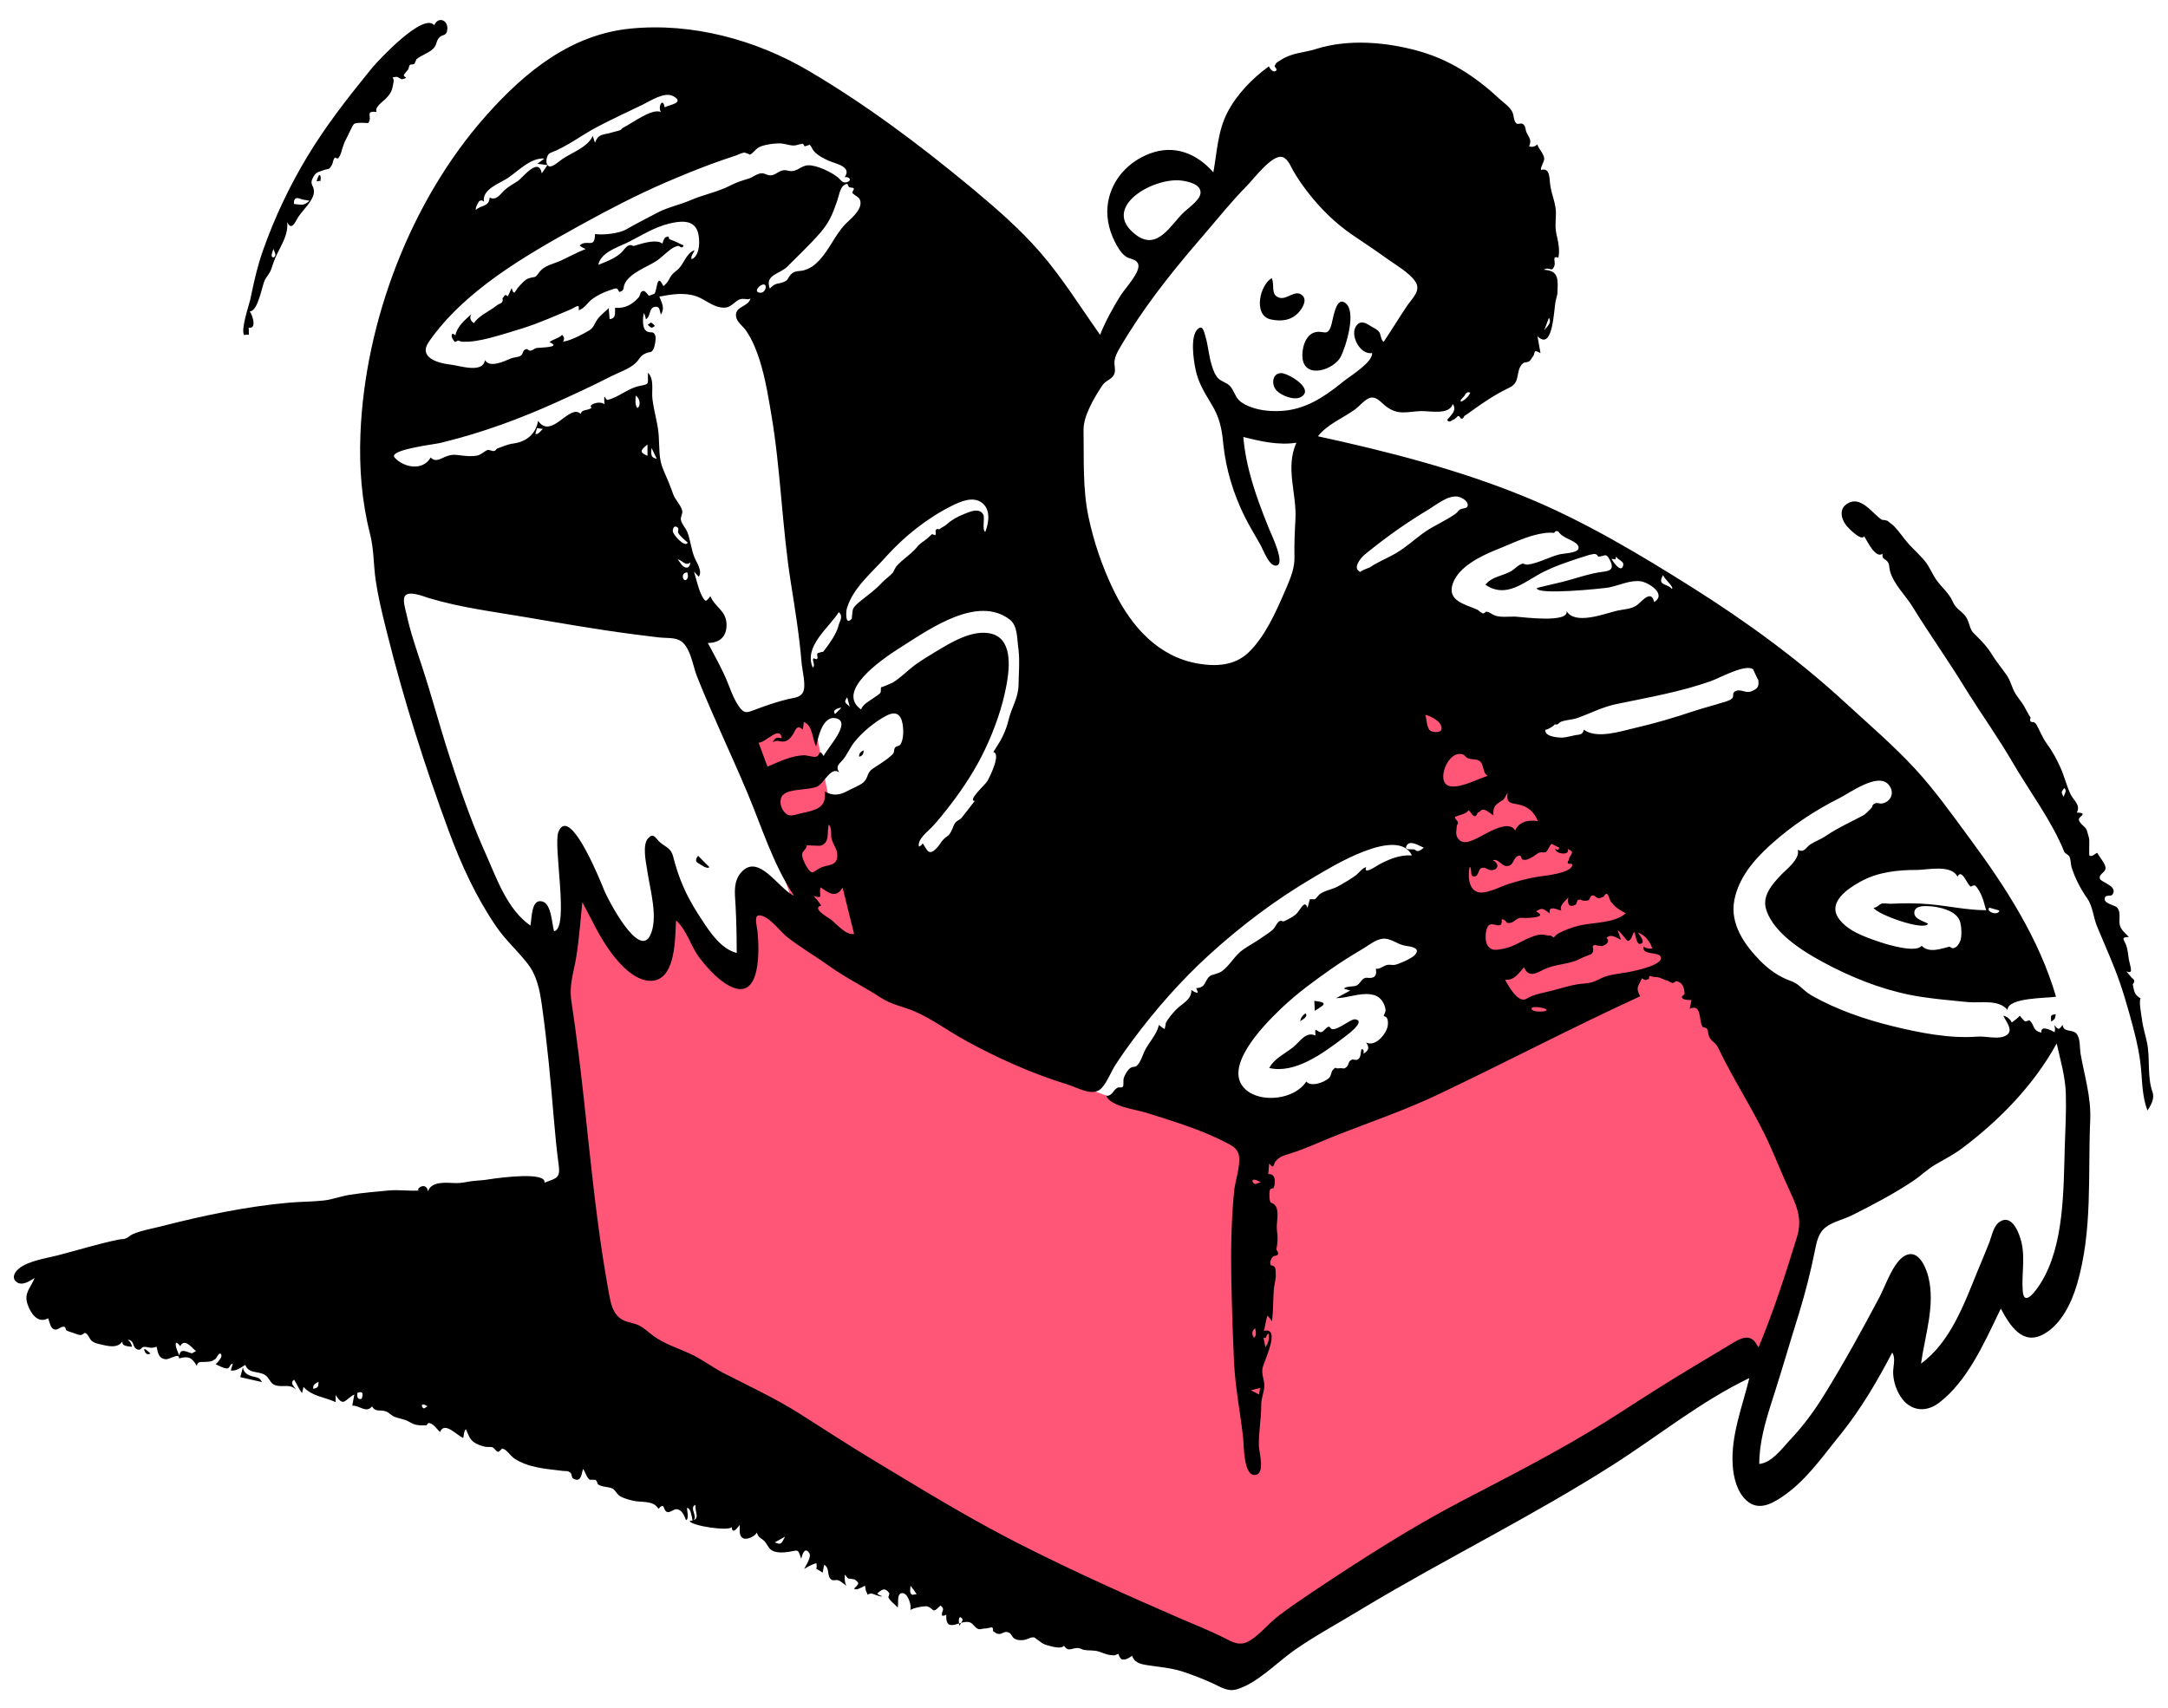 <svg width="509" height="401" viewBox="0 0 509 401" fill="none" xmlns="http://www.w3.org/2000/svg">
<path fill-rule="evenodd" clip-rule="evenodd" d="M128.728 222.836C131.587 244.279 134.446 265.722 137.306 287.164L139.615 304.48C139.906 306.666 139.631 310.976 140.741 312.932C141.133 313.622 142.164 313.949 142.922 314.356C145.531 315.757 148.141 317.158 150.75 318.558C172.819 330.406 194.889 342.254 216.958 354.102C238.139 365.473 259.319 376.844 280.499 388.214C282.691 389.391 286.236 392.461 288.602 391.652C290.852 390.883 293.15 388.987 295.192 387.791C299.112 385.494 303.031 383.197 306.951 380.9C330.67 367.001 354.387 353.102 378.106 339.203C387.892 333.469 397.677 327.734 407.463 322C410.14 320.431 412.818 318.862 415.496 317.293C416.896 316.472 417.078 316.501 417.629 315.108C419.69 309.901 420.644 303.936 422.102 298.533C423.709 292.579 425.316 286.625 426.923 280.671C427.639 278.014 427.303 277.671 426.134 275.106C423.822 270.03 421.509 264.954 419.197 259.878C414.064 248.612 408.932 237.346 403.799 226.08C401.723 221.524 396.723 218.319 393.124 214.968L337.237 162.939C335.818 161.618 334.398 160.296 332.979 158.975C332.745 166.917 331.175 175.456 333.477 183.129C337.256 195.721 341.033 208.313 344.811 220.905C346.637 226.992 348.463 233.078 350.289 239.164C350.628 240.295 352.694 244.779 352.142 245.774C351.836 246.325 349.227 246.883 348.662 247.098C346.234 248.021 343.807 248.945 341.379 249.868C334.615 252.441 327.851 255.015 321.087 257.587C315.004 259.902 308.92 262.216 302.837 264.53C300.774 265.315 298.351 266.768 296.172 266.647C294.223 266.539 292.007 265.574 290.121 265.088C286.806 264.235 283.49 263.38 280.174 262.526C273.661 260.849 267.147 259.172 260.634 257.494C253.306 255.606 247.118 250.063 240.851 245.96C230.08 238.908 219.308 231.855 208.537 224.803C206.071 223.189 206.062 222.268 205.079 219.32C202.871 212.695 200.662 206.07 198.454 199.446C197.275 195.909 195.824 192.357 194.934 188.735C193.465 182.759 192.594 176.572 191.43 170.529C191.08 168.706 190.728 166.883 190.378 165.059C185.867 166.89 181.356 168.721 176.844 170.552C176.19 170.817 173.004 171.608 172.721 172.258C172.542 172.669 173.489 174.533 173.625 174.934C177.365 186.011 181.106 197.088 184.847 208.165C186.023 211.65 187.2 215.134 188.376 218.619C185.565 214.201 182.753 209.782 179.941 205.364C177.732 212.795 175.523 220.225 173.313 227.656C168.092 221.631 162.87 215.606 157.648 209.582C155.841 215.606 154.033 221.631 152.226 227.656C146.602 220.225 140.979 212.795 135.355 205.364C134.687 209.242 134.018 213.119 133.35 216.997C133.148 218.167 133.188 221.525 132.409 222.451C131.767 223.214 129.92 222.836 128.728 222.836Z" fill="#FF5678"/>
<path fill-rule="evenodd" clip-rule="evenodd" d="M148.014 6.714C162.491 5.276 177.496 9.343 189.918 16.669C203.259 24.536 215.659 33.814 227.585 43.69L228.913 44.793C234.227 49.228 239.568 53.93 244.105 59.126C249.313 65.091 253.696 72.156 258.276 78.624C259.553 75.421 261.231 72.392 263.037 69.46L263.162 69.266C264.319 67.54 267.856 63.771 267.215 61.989C266.78 60.781 265.201 60.874 264.278 60.205C263.112 59.357 262.344 57.963 261.709 56.704C260.242 53.789 259.593 50.519 260.187 47.289C261.162 41.991 265.024 37.901 270.007 36.041C275.724 33.906 280.983 36.035 284.871 40.476C285.714 35.816 285.916 30.778 288.124 26.49C290.345 22.175 294 18.411 297.901 15.588C298.216 16.256 298.9 17.061 299.52 16.665C300.09 16.301 299.159 15.707 299.261 15.484C299.668 14.608 299.781 14.664 300.471 14.238L300.673 14.108C303.277 12.402 305.846 12.433 308.716 11.585L309.025 11.491C316.519 9.123 325.287 9.858 332.806 11.912C340.261 13.947 346.347 17.927 351.951 23.136C352.948 24.062 354.394 25.005 355.028 26.239C355.533 27.224 355.261 28.215 355.995 28.962C356.337 29.311 357.082 28.81 357.519 29.107C358.281 29.626 358.066 30.425 358.422 31.148C359.043 32.412 359.653 32.904 359.004 34.369C359.695 34.606 360.41 34.431 360.918 33.907C361.264 34.985 362.482 36.127 362.55 37.249C362.593 37.972 361.526 39.435 361.83 39.91C363.991 39.296 363.728 41.932 363.983 43.603C364.307 45.737 365.322 47.915 365.3 50.082C365.28 51.992 365.022 53.267 365.461 55.178L365.586 55.729C365.95 57.359 366.194 58.791 365.884 60.519C364.253 59.937 365.276 61.49 364.949 62.393C364.294 64.197 363.86 62.455 362.442 63.347C366.188 63.533 365.751 65.851 365.639 69.049L365.306 70.375C365.292 70.436 365.286 70.468 365.291 70.457L365.281 70.491C364.78 72.213 364.752 82.431 361.085 79.08L360.972 78.973L361.675 82.926L361.441 82.801C359.838 81.965 360.569 82.866 359.919 83.685L359.872 83.741C359.555 84.103 359.489 84.486 359.054 84.824C358.61 85.168 357.91 84.965 357.494 85.371C355.657 87.165 357.156 89.705 354.369 91.033C351.051 92.615 348.372 94.445 345.366 96.593C344.969 96.877 344.556 97.237 344.128 97.465L343.834 97.65C343.476 98.416 343.121 98.534 342.768 98.003C342.546 97.608 342.298 97.587 342.025 97.94L341.973 98.011L341.426 98.465C340.834 98.596 340.35 99.463 339.751 98.627L339.874 98.472C340.722 97.431 342.131 96.289 341.074 94.882C340.24 97.559 335.553 96.457 333.573 96.536C330.266 96.668 328.268 97.598 325.381 95.408C324.374 94.644 323.262 93.124 321.848 93.384C320.543 93.624 319.185 95.379 318.18 96.111C315.31 98.2 311.664 99.593 309.423 102.449C325.946 106.049 342.45 110.277 358.127 116.704C371.853 122.331 384.828 130.099 397.356 137.992C409.914 145.904 422.254 154.885 433.166 164.948C438.729 170.078 444.584 175.061 449.709 180.637C454.167 185.488 458.038 190.901 461.944 196.205L462.53 197C470.897 208.318 478.725 220.432 482.711 234.056C480.723 234.439 471.381 234.175 471.318 237.166C469.269 234.601 464.898 235.596 462.05 235.324L459.6 235.09C456.731 234.814 453.833 234.513 451.009 234.085C443.904 233.008 436.864 230.448 430.447 227.216L429.914 226.945C424.658 224.253 416.446 219.601 414.628 213.476C413.699 210.348 416.085 207.649 418.075 205.534C419.36 204.168 422.638 201.781 422.092 199.552C423.625 200.334 423.884 199.066 425.024 198.301C426.17 197.53 427.421 197.151 428.721 196.268C431.542 194.352 434.394 193.106 437.344 191.533C438.19 191.082 438.791 190.271 439.357 189.751C439.683 189.452 439.405 189.028 440.194 188.669C440.742 188.42 441.308 188.783 441.849 188.684C444.045 188.285 444.949 185.992 443.342 184.196C440.827 181.384 434.318 186.19 431.773 187.469C426.082 190.331 420.719 193.882 415.969 198.134L415.497 198.561C411.657 202.071 408.149 206.221 407.167 211.474C406.142 216.96 409.562 221.86 413.243 225.606C414.954 227.349 417.013 228.912 419.263 229.887C420.513 230.428 421.269 230.562 422.309 231.409C423.379 232.28 424.162 233.112 425.404 233.814C431.233 237.108 437.787 239.362 444.268 240.959C450.577 242.513 457.724 243.936 464.249 243.43C466.01 243.293 468.733 244.008 470.395 243.425C473.18 242.448 471.149 240.222 470.328 238.504C471.207 238.703 471.937 239.303 472.313 240.12C472.959 239.615 473.678 239.154 474.206 238.515L474.58 238.986C474.812 239.276 475.03 239.526 475.359 239.792C475.632 240.012 476.331 239.495 476.506 239.641C477.732 240.667 477.109 242.011 479.258 242.486C479.039 240.609 481.652 241.982 482.373 242.395C482.524 241.831 482.493 241.278 482.281 240.733L482.54 241.013C483.435 241.96 483.425 241.683 484.291 240.668C484.376 242.502 486.513 241.658 487.471 242.696C488.473 243.781 488.241 246.088 488.468 247.407C489.387 252.73 490.978 257.577 490.737 263.08C490.17 276.042 491.341 288.922 487.646 301.566C486.381 305.898 483.95 311.012 479.813 313.301C474.8 316.075 471.837 311.186 469.749 307.303L469.197 308.443C465.685 315.738 461.783 324.407 455.293 329.383C451.744 332.105 447.815 331.142 445.751 327.169C444.952 325.63 444.486 323.968 444.47 322.244C444.457 320.893 445.117 318.851 444.249 317.632C440.75 324.317 437.061 330.633 432.369 336.528L431.239 337.931C427.313 342.836 423.693 347.95 418.397 351.511L418.127 351.691C415.587 353.363 412.672 354.735 410.045 352.371C407.845 350.39 407.009 347.039 406.808 344.202C406.307 337.162 409.078 330.336 410.705 323.612C399.274 329.103 389.397 337.167 378.752 343.954C359.864 355.996 339.668 365.888 320.447 377.391L318.59 378.509C313.623 381.52 308.496 384.279 303.742 387.627C299.729 390.455 295.08 395.379 290.283 396.73C288.165 397.325 286.399 396.056 284.528 395.207C282.402 394.243 280.187 393.397 277.976 392.644C275.513 391.804 273.069 391.561 270.527 391.201L269.215 391.01C267.765 390.785 266.302 390.413 265.794 388.831L265.322 389.147C264.708 389.547 264.136 389.833 263.347 389.667C262.941 389.332 262.691 388.899 262.596 388.368L261.642 388.741C259.879 388.666 259.685 388.388 257.96 387.833C256.865 387.482 255.581 387.638 254.552 387.458C253.917 387.347 253.804 387.07 253.09 387.015C251.696 386.911 250.869 388.073 249.813 386.489C249.031 387.329 246.969 386.648 245.807 386.336C244.856 386.081 244.493 385.728 243.771 385.198L243.417 384.941C242.622 384.357 242.977 384.52 242.157 384.531C242.014 384.533 240.832 385.075 240.41 385.117L240.084 385.145C239.384 385.194 238.738 385.156 238.156 384.79C237.41 384.322 237.564 383.426 236.397 383.243C235.721 383.138 235.173 383.757 234.578 383.705C233.653 383.626 233.952 383.466 233.162 383.056C233.192 382.258 232.961 381.983 232.469 382.229C232.081 382.312 231.691 382.381 231.298 382.437C230.808 382.347 230.247 382.716 229.742 382.56C228.789 382.266 228.562 381.258 227.674 380.974C227.109 380.794 226.468 380.884 225.827 381.047L225.645 381.095L225.24 381.785C225.222 381.678 225.206 381.577 225.191 381.48L225.158 381.236L224.612 381.399C223.206 381.803 222.069 381.918 222.154 379.303L222.161 379.139C221.848 379.385 221.518 379.471 221.169 379.398C220.931 378.287 222.095 377.942 220.775 377.03L220.565 377.256C218.868 379.054 219.22 377.689 217.705 377.23C217.148 377.061 214.198 377.598 213.704 378.139C214.134 377.202 213.189 374.191 211.946 374.12C210.39 374.03 211.042 376.494 210.762 377.478C210.086 376.765 209.089 376.069 208.604 375.194C208.474 374.959 208.913 374.312 208.785 374.132C207.77 372.702 207.045 373.229 205.943 374.219C206.282 374.498 206.661 374.705 207.078 374.84C206.949 375.106 205.04 374.329 204.795 374.244C204.408 374.161 204.045 374.245 203.707 374.497L203.379 373.694C203.199 373.533 203.174 372.629 203.078 372.38L202.971 372.429C202.401 372.704 200.901 373.627 200.523 373.033L200.993 372.574C201.703 371.865 201.72 371.66 200.608 370.881L199.226 370.699C198.902 370.647 198.673 369.984 198.353 369.807L198.335 370.248C198.311 370.972 198.335 371.838 198.749 372.394C198.119 372.005 197.506 371.34 196.797 371.095C196.389 370.954 195.599 371.224 195.262 370.992C193.958 370.096 194.979 368.359 193.507 367.451L193.395 367.959C193.281 368.496 193.129 369.271 193.192 369.303L193.07 369.237C192.593 368.972 191.66 368.353 191.631 368.408C191.786 368.109 191.732 367.426 191.673 367.103C190.628 367.321 189.715 367.92 188.795 368.425C189.207 367.608 190.631 365.559 189.962 364.63C188.911 363.166 188.308 365.134 188.116 366.076L187.805 365.171C187.303 363.758 187.205 364.092 185.29 364.405L185.162 364.425C183.943 364.616 181.996 364.746 180.949 363.895C180.381 363.432 180.023 362.474 179.481 361.922C178.692 361.117 178.057 361.158 177.678 359.892C177.346 360.721 175.438 361.626 174.592 361.276C173.348 360.761 173.725 359.186 173.672 358.077L173.438 358.396C172.872 359.146 171.905 360.243 171.787 358.603C171.17 359.631 162.289 358.337 161.909 357.172C162.155 357.147 162.366 357.112 162.548 357.067L162.6 357.053L162.566 356.901C162.408 356.132 162.164 354.157 161.357 354.123L161.274 354.126C161.296 354.605 161.826 356.79 161.053 356.963L160.827 356.401C160.458 355.512 159.964 354.56 158.922 354.413C158.218 354.314 157.263 355.313 156.628 355.062C155.552 354.636 156.165 352.609 154.581 354.306C153.388 352.213 150.513 352.914 148.508 352.386L147.854 352.214C147.018 351.989 146.078 351.701 145.421 351.245C144.953 350.922 144.281 349.796 143.901 349.61C142.744 349.041 141.474 349.305 140.354 348.548C140.274 348.159 140.103 347.817 139.843 347.52C139.381 347.485 138.918 347.475 138.456 347.488C137.61 346.839 137.503 345.761 136.884 344.945L136.838 345.1C136.489 346.346 136.414 348.149 134.62 347.25C134.124 347.002 134.307 346.114 133.903 345.821C133.146 345.275 133.011 345.529 132.08 345.41L131.439 345.331C127.892 344.905 123.986 344.601 120.845 342.558C119.725 341.829 119.11 340.483 118.001 340.18C117.759 340.114 117.279 340.965 116.956 340.926C116.406 340.859 116.205 340.147 115.66 339.88C115.341 339.723 114.418 339.854 113.91 339.745C113.106 339.572 112.084 339.233 111.388 338.76C110.183 337.941 109.961 336.872 109.38 335.599C108.886 336.161 108.91 336.984 108.773 337.668C107.338 337.192 104.369 333.622 103.308 336.287C102.603 335.658 101.874 334.43 100.895 334.198C100.262 334.049 100.356 334.69 100.071 334.703C99.334 334.739 98.635 334.749 97.864 334.618C96.678 334.418 96.139 333.794 95.191 333.474C94.125 333.113 93.787 333.132 92.655 332.718C91.9 332.441 91.323 331.677 90.546 331.425C89.182 330.981 88.173 331.669 87.34 330.272C85.992 331.925 84.462 330.059 82.825 330.094L82.713 330.099L83.189 327.47C80.893 328.668 80.755 330.514 78.89 327.731L78.798 327.593V329.26C76.07 327.997 73.389 327.978 71.259 325.7L70.921 327.126C70.104 326.191 69.738 324.98 69.03 323.975C67.989 324.833 69.036 325.496 69.457 326.295C68.13 325.007 66.767 325.692 65.206 325.43C63.68 325.174 63.643 324.43 62.842 323.449C61.328 321.597 58.545 322.984 57.572 320.522L57.186 320.768C56.277 321.356 55.309 321.997 54.177 321.833L54.665 320.202C54.001 320.251 53.999 321.196 53.446 321.339C52.806 321.504 51.144 320.606 50.637 320.349C51.045 320.03 52.148 318.777 51.982 318.245C51.611 317.056 50.775 318.969 50.678 319.039L50.451 319.203C49.745 319.7 49.539 319.723 48.758 319.779L48.212 319.821C47.348 319.895 46.407 319.549 46.212 320.741C45.061 318.8 44.224 318.363 42.021 319.009C42.151 317.527 39.851 319.307 38.865 319.188C37.185 318.983 37.072 317.604 36.764 316.235C35.343 316.845 34.653 316.184 33.743 316.303C33.053 316.393 33.155 317.207 32.252 316.887C30.986 316.437 31.681 314.734 29.967 314.62C30.541 314.99 30.913 315.606 30.997 316.279L30.861 316.254C30.044 316.126 28.509 316.171 28.758 314.965C27.819 316.421 26.152 316.251 24.623 315.928L23.283 315.628C22.615 315.475 22.121 315.327 21.539 314.881C21.022 314.484 20.636 313.109 19.918 313L19.812 313.075C19.597 313.221 19.11 313.53 18.871 313.513C18.378 313.478 17.617 313.149 17.145 312.989C16.596 312.803 16.109 312.691 15.63 312.427C15.351 312.273 15.47 311.686 15.159 311.591C14.29 311.327 13.649 312.45 12.762 312.192C11.776 311.906 11.641 310.357 11.306 309.578C8.805 310.931 7.179 308.346 6.459 306.248C5.547 303.593 7.236 302.431 8.131 300.097L7.626 300.422C6.601 301.066 5.165 301.834 4.112 301.196C2.557 300.253 3.405 298.783 4.375 297.954C6.539 296.102 10.854 295.489 13.507 294.809C18.29 293.583 23.224 292.022 28.008 291.066C28.806 290.907 28.683 291.146 29.582 290.799C30.118 290.592 30.622 290.052 31.182 289.811C33.273 288.909 35.787 288.51 37.975 287.947C47.636 285.465 57.937 283.298 67.875 282.421C70.57 282.184 73.354 282.211 76.023 281.913C78.108 281.681 80.095 280.879 82.176 280.564C85.167 280.111 88.204 279.844 91.215 279.565C93.467 279.355 95.736 279.68 97.972 279.594L98.453 279.568L98.425 279.565C97.344 279.387 99.959 277.276 100.473 279.67L100.495 279.782C101.247 277.268 104.935 277.771 106.905 277.827C108.245 277.866 109.383 277.592 110.547 277.402C111.507 277.246 112.773 277.231 114.002 277.062L114.935 276.92C117.815 276.496 128.329 275.134 127.835 277.739L128.261 277.571C130.593 276.677 131.539 276.636 131.194 273.782L131.172 273.611C130.683 269.942 130.324 266.279 130.016 262.584C129.29 253.866 128.49 245.162 127.284 236.494L127.194 235.856C126.704 232.456 126.042 229.09 123.889 226.317C121.531 223.28 118.691 220.777 116.5 217.578C111.755 210.652 108.248 202.975 105.35 195.121C99.775 180.018 94.806 164.41 90.907 148.79L90.497 147.147C89.609 143.577 88.743 139.961 88.212 136.333C87.67 132.623 87.806 129.019 86.872 125.356C84.913 117.662 84.309 109.833 84.624 101.9C85.672 75.493 96.404 47.219 113.926 27.382L114.475 26.764C123.474 16.71 134.152 8.091 148.014 6.714ZM331.498 200.877C328.051 193.933 312.492 203.631 308.5 205.984L308.383 206.053C299.553 211.228 291.299 217.442 283.75 224.346C277.262 230.282 271.419 236.927 266.154 243.965C264.674 245.945 263.247 247.966 261.904 250.042C260.843 251.682 260.021 253.917 258.77 255.379C256.739 257.757 253.171 255.443 250.493 254.623C242.218 252.086 233.825 248.314 226.259 244.107C222.439 241.981 218.893 239.339 214.879 237.566C212.139 236.356 209.398 235.987 206.885 234.341C202.867 231.711 198.614 229.67 194.673 226.846C191.497 224.569 188.101 222.588 185.004 220.203C183.213 218.824 181.139 215.817 179.008 215.092C176.733 214.318 177.637 216.946 177.84 218.676L177.883 219.097C178.241 222.924 178.643 234.28 172.297 231.968C169.19 230.837 166.437 227.702 164.414 225.175C162.197 222.407 161.388 218.525 158.718 216.143L158.662 217.356C158.48 221.862 158.222 230.198 152.889 230.327C149.118 230.418 145.619 226.56 143.572 223.84C140.793 220.149 138.905 215.904 136.722 211.859C136.259 216.135 135.986 220.473 135.295 224.721C134.704 228.358 133.577 231.254 134.137 234.993C135.38 243.286 136.383 251.591 137.282 259.927L138.306 269.485C139.512 280.66 140.816 291.893 142.818 302.911L143.109 304.483C143.538 306.767 144.172 308.963 146.388 310.045C147.478 310.577 148.73 310.661 149.833 311.162C151.176 311.772 152.168 312.803 153.344 313.666C155.966 315.59 159.059 316.546 161.987 317.88C164.773 319.148 167.175 321.043 169.887 322.439C176.016 325.593 182.066 328.372 187.909 332.081C193.4 335.567 198.871 339.142 204.438 342.505L210.041 345.893C219.841 351.816 229.635 357.661 239.882 362.843C252.155 369.051 264.807 374.728 277.423 380.197C280.549 381.552 283.736 382.811 286.795 384.314L287.097 384.464C289.388 385.62 291.104 386.769 293.555 385.208C296.01 383.643 297.875 381.176 300.208 379.418C302.835 377.439 305.553 375.57 308.289 373.745C319.675 366.149 331.348 358.635 343.5 352.32L348.69 349.624C359.471 344.016 370.062 338.403 380.343 331.748C386.202 327.955 392.088 324.196 398.085 320.623C400.049 319.453 402.011 318.278 403.969 317.098L407.114 315.198C408.95 314.111 410.989 313.293 412.344 315.582L412.869 316.415C416.37 308.014 419.227 299.157 421.899 290.46C423.051 286.711 422.127 283.792 420.511 280.358C418.755 276.628 417.238 272.8 415.556 269.036C412.023 261.129 407.126 253.917 403.445 246.176C402.741 244.693 402.034 244.85 401.327 243.555C401.014 242.983 401.124 242.169 400.758 241.594C400.477 241.154 399.936 241.458 399.693 241.078C398.823 239.715 399.572 235.569 396.701 236.893L397.13 234.863C396.476 234.78 395.333 234.935 394.908 234.284C394.664 233.911 395.514 233.626 395.503 233.349C395.439 231.753 394.946 230.651 393.483 230.38C393.257 230.624 392.985 230.781 392.666 230.854C392.31 230.744 391.984 230.58 391.688 230.361C390.784 230.154 389.972 229.607 388.978 229.436C388.571 229.471 388.174 229.429 387.786 229.31C387.299 229.046 387.092 229.247 387.164 229.914C386.368 229.961 386.603 230.504 385.484 229.726L385.356 230.02C384.577 231.741 383.991 231.938 385.079 233.958C369.019 241.332 353.374 249.551 337.411 257.125C329.822 260.725 321.859 263.445 314.041 266.492C310.349 267.931 306.708 269.704 302.93 270.882L302.064 271.147C301.089 271.452 300.327 271.761 299.55 272.637C298.814 273.468 299.268 274.733 297.969 273.238L297.759 275.723C299.556 275.525 299.522 277.809 299.014 278.968C298.939 279.139 298.354 278.942 298.16 279.422C297.997 279.826 298.008 280.633 298.038 281.105L298.047 281.225C298.216 283.311 298.667 281.851 299.573 283.357C300.35 284.645 299.588 287.446 299.795 288.892C300.041 290.614 299.997 291.703 299.656 293.429C300.311 294.303 300.214 294.79 299.365 294.891C298.92 294.997 298.623 295.264 298.472 295.693C298.123 296.325 298.174 296.502 298.371 297.146C298.745 297.16 299.06 297.301 299.314 297.571C299.468 298.039 299.53 298.518 299.5 299.005C299.661 300.181 299.188 301.459 299.086 302.626C298.857 305.201 298.98 307.77 298.612 310.343C298.344 309.813 297.987 309.349 297.545 308.951C297.225 310.131 297.013 311.339 296.77 312.537C300.907 311.556 296.6 319.935 296.39 321.391C296.172 322.91 296.9 324.067 296.835 325.532C296.77 327.014 296.093 328.348 296.106 329.897C296.135 333.119 295.462 336.379 295.561 339.573L295.57 339.732C295.701 341.352 297.007 346.06 294.74 346.359C291.93 346.73 292.049 339.361 291.87 337.727C291.218 331.772 290.008 325.895 289.729 319.898C289.427 313.431 289.217 306.895 289.087 300.42C288.95 293.583 289.084 286.576 289.741 279.768C289.984 277.248 291.256 273.929 290.883 271.434C290.616 269.64 289.187 268.999 287.677 268.22C281.84 265.21 275.288 263.248 269.043 261.282C266.835 260.587 260.759 259.833 259.753 257.389C261.213 257.248 261.238 256.181 262.236 255.497C262.776 255.128 263.312 255.63 263.656 255.13C263.844 254.856 263.687 253.677 263.818 253.221C264.014 252.538 264.572 251.587 265.055 251.072C265.713 250.371 266.511 250.581 266.77 250.38C267.722 249.637 268.213 247.939 268.696 246.883C269.579 244.956 271.55 242.989 272.022 240.915L272.071 240.668L272.287 240.856C272.623 241.136 273.236 241.62 273.43 241.615L273.461 241.609C273.499 241.591 273.677 240.255 273.771 240.088C274.332 239.087 275.325 237.918 276.121 237.086C277.503 235.643 279.807 234.806 279.71 232.463C280.145 232.831 280.643 233.063 281.203 233.159C281.159 232.759 281.03 232.388 280.817 232.045C283.166 231.973 282.751 230.332 284.011 229.249C284.514 228.817 285.955 228.738 286.884 228.065C288.843 226.642 289.902 224.303 291.92 222.943C293.233 222.058 294.596 221.306 295.909 220.418L296.468 220.028C297.241 219.471 298.128 218.965 298.822 218.313C299.387 217.78 299.722 216.845 300.247 216.42C300.839 215.942 300.933 216.57 301.542 216.3C302.357 215.938 303.453 215.36 304.146 214.799C305.297 213.866 306.28 210.993 306.97 213.202L307.517 211.177L308.737 211.167C309.162 210.816 309.433 210.289 309.879 209.964C311.1 209.075 312.756 208.896 314.096 208.163L314.658 207.851C315.914 207.147 317.383 206.266 318.397 205.489C319.075 204.97 319.859 203.804 320.754 203.636C320.033 205.574 323.113 203.375 323.71 203.055C326.157 201.745 328.637 200.699 331.498 200.877ZM225.992 380.505C226.149 380.112 224.969 378.874 225.13 380.946L225.158 381.236L225.486 381.139L225.645 381.095L225.992 380.505ZM213.778 372.396L213.768 372.532C213.707 373.145 213.465 374.286 214.209 374.509L215.207 374.37C214.785 373.674 214.286 373.029 213.778 372.396ZM184.319 360.85L181.912 362.199L182.285 362.339C183.356 362.727 183.439 362.564 184.319 360.85ZM163.27 353.367C161.722 354.059 163.89 356.143 162.811 356.975L162.776 356.999L162.843 356.975C164.227 356.444 163.187 355.084 163.264 353.47L163.27 353.367ZM482.866 245.038C477.52 254.756 469.587 262.921 460.787 269.558C458.747 271.096 456.689 272.159 454.484 273.421C452.55 274.529 450.959 276.124 449.111 277.359C444.611 280.367 439.629 282.978 434.785 285.398C432.94 286.32 430.326 286.916 428.672 288.169C426.831 289.564 426.484 291.8 426.045 293.959C425.056 298.832 423.851 303.558 422.401 308.306L422.086 309.323C420.251 315.193 418.547 321.101 416.677 326.959L415.906 329.372C414.42 334.056 413.035 338.848 413.035 343.783C415.92 343.494 418.23 340.355 420.102 338.304L420.367 338.019C423.434 334.773 425.966 331.306 428.31 327.511C432.971 319.968 437.205 312.279 441.344 304.443C442.71 301.858 444.585 296.054 447.478 294.753C450.446 293.418 452.171 297.579 452.74 299.858C454.41 306.543 451.926 313.605 451.014 320.219C457.978 315.143 461.225 305.99 464.358 298.32C465.255 296.123 466.209 293.944 467.061 291.73C467.637 290.233 468.025 287.862 469.497 286.902C472.386 285.018 474.076 289.574 474.579 291.66C475.518 295.558 474.57 299.374 474.901 303.227C475.238 307.152 478.258 302.69 479.15 301.258C484.674 292.383 484.455 279.28 484.771 269.187C484.901 265.062 485.14 260.909 485.01 256.783C484.883 252.757 483.733 248.942 482.866 245.038ZM100.359 330.251C98.5 329.011 98.976 330.747 99.587 330.731L100.359 330.251ZM84.903 328.485C85.4 327.1 85.069 326.636 83.91 327.094C83.741 328.234 84.073 328.697 84.903 328.485ZM295.595 327.461L295.84 325.94L293.67 326.486L295.595 327.461ZM74.791 324.459C74.108 324.915 73.355 325.144 73.568 326.16L73.863 326.068C74.723 325.793 74.729 325.679 74.791 324.459ZM57.022 321.125C57.318 322.731 58.634 323.108 60.033 323.391C60.835 323.553 61.126 323.853 61.523 324.554L56.413 323.397L57.022 321.125ZM42.315 316.133L42.227 316.016C42.017 315.749 41.514 315.16 41.351 315.345C40.93 315.82 41.911 317.875 42.103 318.312C42.366 316.425 43.897 317.549 45.046 317.801L46.023 317.28C45.054 316.554 43.321 314.099 42.315 316.133ZM34.005 317.403C33.559 316.402 34.163 316.827 34.705 317.296L35.336 317.862L35.26 317.898C34.721 318.128 34.318 317.994 34.051 317.495L34.005 317.403ZM297.832 313.183C297.137 313.344 297.583 314.488 296.626 314.13C296.675 314.148 297.025 316.145 297.09 316.377C297.774 315.394 298.081 314.374 297.832 313.183ZM294.712 311.935C293.798 312.497 293.871 313.47 294.43 314.159C295.092 313.482 294.807 312.867 294.712 311.935ZM295.994 277.609C293.214 276.055 294.02 278.135 294.791 278.04L295.994 277.609ZM433.401 118.489C436.808 115.908 439.645 120.779 441.91 122.11C441.751 122.016 442.838 122.154 443.175 122.326C443.104 122.29 444.411 123.328 444.425 123.311L444.421 123.303L444.743 123.624C445.96 124.883 446.909 126.388 448.083 127.701L448.41 128.054C449.551 129.246 450.765 130.395 451.835 131.652C453.078 133.116 453.63 134.855 454.759 136.369C456.062 138.116 457.399 139.118 458.351 141.043L458.491 141.339C459.227 142.971 460.276 143.307 461.338 144.55C462.314 145.691 462.409 147.699 463.205 148.502L464.236 149.535C465.491 150.797 466.63 152.003 467.679 153.723C468.74 155.463 470.027 156.941 471.171 158.618C472.102 159.981 472.345 161.513 473.169 162.871C473.79 163.896 474.6 164.755 475.201 165.809C475.718 166.716 476.153 167.642 476.74 168.51C476.465 169.319 476.711 169.668 477.477 169.557L478.028 169.991C478.947 171.637 479.444 173.136 480.594 174.695C481.864 176.416 482.849 178.263 483.73 180.209C484.636 182.212 485.156 184.364 486.038 186.356C486.724 187.906 488.61 189.008 487.581 190.821C490.445 190.851 487.947 191.817 488.063 192.454C488.257 193.522 489.475 193.963 489.901 194.867C490.009 195.095 490.309 196.325 490.456 196.789C490.606 197.26 490.418 200.814 490.543 200.896C491.201 201.331 491.831 200.422 492.406 200.282C492.828 201.2 494.424 202.887 494.334 203.913C494.242 204.962 492.742 205.213 493.005 206.335C493.209 207.2 497.363 208.043 495.956 210.077C495.598 210.594 494.441 210.043 494.186 210.782C493.686 212.231 496.54 212.494 497.094 213.165C498.086 214.368 497.283 216.168 497.77 217.53C498.109 218.477 499.125 219.274 499.805 220.047L499.562 220.051C497.821 220.103 498.751 220.749 499.179 221.978C499.542 223.021 499.645 224.156 499.799 225.244L499.824 225.395C500.071 226.787 501.056 228.976 499.214 228.076L500.524 229.66C501.192 230.06 501.259 230.543 500.725 231.109L500.896 232C501.126 233.145 501.357 233.726 502.573 234.462C502.115 234.997 502.721 238.225 502.871 239.272L502.894 239.441C503.104 241.248 503.688 242.97 504.058 244.745C504.863 248.613 504.044 252.709 505.371 256.48C505.902 257.988 504.973 259.564 504.185 260.781C503.029 257.825 502.967 254.572 502.711 251.45C502.434 248.054 501.74 244.768 500.868 241.479C499.523 236.406 498.204 231.747 496.257 226.887C495.006 223.765 493.647 220.69 492.359 217.583C491.446 215.379 491.35 212.825 490.023 210.946C488.511 208.804 487.183 206.259 486.365 203.673C486.128 202.927 486.207 201.789 485.84 201.13C485.63 200.751 484.782 200.352 484.679 200.099C481.628 192.591 476.581 186.017 472.53 179.053C469.206 173.336 465.363 167.96 461.848 162.355L461.1 161.151C457.204 154.81 452.912 148.802 449.02 142.469C447.456 139.924 444.521 137.074 443.752 134.155C443.472 133.094 443.659 132.76 443.275 132.08C442.692 131.049 441.808 131.555 441.978 130.03C440.31 131.309 438.304 126.847 437.653 125.924C437.05 127.131 434.257 124.268 433.72 123.688C432.468 122.336 431.609 119.846 433.401 118.489ZM325.226 220.431C323.447 220.281 321.63 221.79 320.158 222.692L320.007 222.783C317.579 224.221 315.201 225.685 312.883 227.299C308.805 230.139 304.774 233.081 301.145 236.487L300.551 237.05C296.476 240.939 286.872 250.855 292.452 255.858C296.134 259.16 304.046 258.156 306.685 253.973C307.783 255.311 310.841 254.224 311.987 253.181C312.583 252.638 312.521 251.672 312.889 251.301L313.248 250.94C313.734 250.463 313.331 250.984 314.322 250.876L314.434 250.862C315.311 250.739 315.416 251.19 316.15 250.555C316.705 250.074 316.493 249.378 317.198 248.935C317.794 248.561 318.349 249.232 318.972 248.658C319.528 248.145 319.463 247.065 319.631 246.385C320.286 246.314 320.2 247.024 320.084 247.43C321.364 246.718 321.585 246.017 320.719 244.788C322.789 245.886 325.098 243.175 325.679 241.444C325.948 240.646 326.089 238.688 324.894 238.655C324.793 238.306 325.364 237.8 325.29 237.067C325.221 236.39 324.847 235.5 324.42 234.947C323.718 234.036 322.896 233.658 321.776 233.499C319.126 233.125 316.347 234.399 313.679 234.399L317.006 232.606L315.552 232.186C315.919 231.506 317.886 231.772 318.532 231.417C319.533 230.867 319.736 229.449 321.078 229.62C322.73 229.83 323.344 229.087 323.007 227.509C324.071 227.614 324.742 226.789 325.719 226.588C326.296 226.47 326.91 226.688 327.493 226.574C328.485 226.38 331.397 225.092 332.139 224.296C333.725 222.591 331.283 222.288 330.026 222.105C328.288 221.852 326.877 220.571 325.226 220.431ZM318.031 239.363L318.094 239.366C320.477 239.626 317.497 242.101 316.355 242.991L315.328 243.774C310.618 247.35 304.021 252.212 297.989 250.8C299.34 248.36 301.816 247.428 303.841 245.71C305.275 244.494 306.624 242.16 308.847 243.177L308.82 242.909C308.623 240.705 309.407 242.727 310.355 242.328C310.941 242.081 311.799 240.6 312.281 241.285L312.325 241.356C313.106 242.758 316.879 239.378 318.031 239.363ZM482.643 238.153L482.58 238.591C482.465 239.309 482.35 239.385 481.578 239.9L481.534 239.434C481.444 238.371 481.567 238.349 482.643 238.153ZM306.465 237.982C307.171 238.523 306.133 239.249 305.761 239.481L305.271 239.807C305.371 239.051 305.827 238.388 306.465 237.982ZM362.81 237.411C364.334 236.833 359.552 236.036 359.567 236.827C359.584 237.721 362.285 237.61 362.81 237.411ZM308.683 237.376L308.574 235.036L308.639 235.049C309.216 235.148 311.634 235.27 310.44 236.21C309.87 236.622 309.285 237.012 308.683 237.376ZM379.781 218.433L380.573 220.694C379.46 220.234 378.303 219.191 377.147 220.24C378.225 221.149 376.942 221.991 376.048 222.169C375.491 222.144 374.947 222.051 374.413 221.892C373.964 222.008 373.834 222.288 374.024 222.731C374.141 223.259 373.998 223.704 373.598 224.066C373.033 224.289 372.466 224.507 371.897 224.72C371.191 225.017 370.524 225.403 369.801 225.663C367.482 226.495 365.002 226.503 362.739 227.54L362.534 227.635C360.691 228.513 358.953 229.716 357.794 227.177C356.532 228.54 355.485 230.333 353.341 230.059L353.898 231.026C354.923 232.774 356.754 235.545 358.423 234.517C360.192 233.426 362.655 233.097 364.652 232.568C366.951 231.959 369.27 231.175 371.647 230.991C373.729 230.83 374.151 230.583 375.933 229.722C377.695 228.87 379.937 228.696 381.894 228.351L382.603 228.218C384.466 227.853 390.915 226.477 389.818 224.565C389.207 223.5 385.433 224.326 385.84 222.287C386.477 222.698 387.17 222.849 387.92 222.74C387.493 221.276 386.114 219.391 384.534 219.034L384.697 219.23C385.145 219.785 386.043 221.039 385.528 221.444C384.148 222.532 384.047 219.303 383.696 218.869C383.087 219.443 383.197 220.864 382.138 220.944C381.971 220.956 380.332 218.667 379.781 218.433ZM100.716 140.453L100.548 140.4C99.271 139.983 96.029 138.685 95.098 139.924C94.427 140.817 95.216 143.198 95.417 144.137C96.341 148.461 97.823 152.665 99.197 156.86C101.385 163.538 103.175 170.345 105.34 177.034C107.757 184.502 110.282 191.958 113.437 199.151L114.165 200.791C116.708 206.575 119.184 213.633 124.526 217.349L124.559 217.197C124.88 215.544 124.714 211.01 127.323 211.688C129.495 212.251 129.561 216.971 130.086 218.685C133.744 218.047 129.814 198.518 131.103 195.355C133.385 189.755 139.043 202.327 141.146 207.349L141.931 209.263C142.773 211.274 149.964 225.198 152.648 219.664C154.6 215.638 152.664 209.091 152.002 204.725L151.928 204.226C151.619 202.274 150.76 198.281 152.213 196.796C153.423 195.561 153.847 196.705 154.691 197.555C156.004 198.877 157.481 198.932 158.038 201.14C159.283 206.076 161.037 210.162 163.782 214.453L164.953 216.259C166.944 219.314 169.454 222.88 172.96 223.791C172.96 220.062 172.896 216.311 172.69 212.588L172.651 211.973C172.49 209.569 172.239 207.007 173.878 205.025C178.018 200.02 182.714 208.703 186.418 210.345C181.451 202.876 178.831 194.15 175.375 185.947C171.539 176.842 167.251 167.943 163.607 158.754C162.631 156.292 162.071 151.544 159.442 150.304C158.143 149.69 156.072 149.855 154.705 149.69C152.596 149.436 150.488 149.175 148.382 148.899C139.952 147.794 131.592 146.321 123.213 144.896C115.671 143.613 108.057 142.662 100.716 140.453ZM459.585 205.859C458.07 202.987 452.78 204.243 450.174 204.286L450.044 204.287C445.599 204.289 441.049 204.758 437.067 206.887L436.743 207.063C433.797 208.68 429.17 211.823 431.576 215.517C433.487 218.453 437.657 219.983 440.945 221.081L441.635 221.31C443.562 221.948 449.857 223.795 451.164 222.104C452.976 223.986 456.052 222.651 457.714 222.299C457.765 222.288 458.243 222.729 458.575 222.673C459.385 222.537 459.896 221.728 460.197 221.055C460.665 220.012 460.534 217.294 460.109 216.214C459.136 213.748 455.224 212.924 452.788 212.791L452.469 212.777C451.331 212.739 449.441 212.813 449.439 214.377C449.437 215.845 451.667 216.311 452.67 216.918C451.823 218.72 440.72 214.781 439.853 213.153C440.41 213.319 441.328 212.288 441.834 212.177C442.332 212.067 443.489 212.259 444.072 212.228C447.004 212.07 449.874 212.077 452.802 212.326C457.262 212.703 461.839 213.743 466.303 213.743C465.876 212.289 465.544 210.719 464.772 209.399L464.575 209.057C464.334 208.646 464.027 208.162 463.683 207.953C463.387 207.774 462.749 208.261 462.65 208.194C461.765 207.597 460.605 203.874 459.585 205.859ZM377.15 209.908C376.787 209.926 376.491 210.639 376.449 210.636C376.213 210.619 375.694 210.935 375.383 210.932C374.778 210.926 374.416 210.197 373.92 210.275C373.158 210.395 373.448 211.201 372.847 211.427C372.385 211.601 371.922 211.477 371.702 211.502C371.479 211.528 371.13 211.071 370.507 211.322C370.167 211.459 370.263 212.3 369.834 212.489C368.112 213.25 368.005 211.918 368.209 210.728C367.641 211.501 365.89 212.717 366.595 213.859L366.476 213.827C365.446 213.527 363.495 212.549 363.851 214.476L363.622 214.318C362.381 213.452 362.121 213.028 360.61 214.027C363.469 215.417 359.315 215.535 358.255 215.568C357.935 215.578 357.008 215.504 356.794 215.549C355.989 215.718 355.542 216.45 354.882 216.634C353.12 217.126 354.038 216.007 352.567 215.874C352.853 218.903 350.148 215.882 349.253 217.656C348.683 218.788 348.551 221.099 349.351 222.163C350.262 223.376 351.413 223.055 352.812 222.825C355.927 222.313 358.327 220.017 361.392 219.5C362.384 219.333 363.218 219.769 364.1 219.715L364.783 220.168C365.063 219.801 365.397 219.492 365.785 219.239C367.394 218.436 368.894 217.812 370.652 217.38C373.898 216.582 379.105 216.833 381.686 214.466C380.259 213.762 379.022 212.902 378.092 211.583C377.898 211.306 377.681 209.883 377.15 209.908ZM192.672 208.391C192.102 209.952 193.492 211.108 191.285 210.483L191.025 210.406L191.889 211.373L192.813 212.653C190.457 213.267 194.282 215.352 195.087 215.947L195.123 215.975C196.338 216.914 198.598 219.608 200.392 219.336L200.519 219.311L197.82 208.425C196.257 211.057 194.647 209.705 192.672 208.391ZM467.053 213.15C466.103 214.1 469.194 215.187 469.404 213.814L467.053 213.15ZM364.361 198.145C363.878 198.33 363.438 199.724 362.947 200.082C362.704 200.259 361.86 200.084 361.528 200.18C360.798 200.39 360.323 201.008 359.656 201.328L359.062 201.622C358.563 201.862 358.088 202.026 357.479 201.855C357.058 201.737 357.274 200.783 356.625 200.932C355.125 201.277 355.546 203.356 353.783 203.377C352.442 203.393 351.956 201.602 350.441 202.002C351.898 202.663 351.997 204.169 350.272 204.339C349.347 204.43 348.753 203.453 347.768 203.865C347.018 204.178 347.209 205.659 346.254 205.806C344.91 206.014 345.745 204.102 345.051 203.514L344.998 203.77C344.545 206.146 344.967 209.458 347.594 209.596C349.488 209.695 352.554 208.096 354.334 207.537C356.524 206.85 358.677 206.28 360.93 205.911L361.547 205.816C362.745 205.641 369.064 205.031 369.153 203.049C369.166 202.741 368.119 202.936 368.082 202.71C368.002 202.219 368.272 202.232 368.352 201.768C368.551 200.614 370.038 200.189 368.041 199.362C368.799 201.004 365.106 200.59 365.106 199.262C365.613 199.71 365.935 199.64 366.074 199.051C365.847 198.977 364.262 198.183 364.361 198.145ZM194.552 193.657C194.115 195.37 194.905 197.793 192.768 198.573C192.49 198.675 189.368 198.482 189.372 198.497C189.597 199.185 188.393 199.817 188.314 200.577C188.239 201.31 188.943 202.768 189.322 203.421L189.374 203.508C190.709 205.726 190.885 204.691 192.466 203.868C194.317 202.905 196.759 203.566 196.565 200.59C196.479 199.273 195.556 198.224 195.237 196.992C194.966 195.945 195.433 194.467 194.552 193.657ZM163.91 200.976L166.553 203.638C165.949 204.186 164.545 203.031 163.999 202.733L163.945 202.706C163.089 202.29 163.423 201.51 163.91 200.976ZM237.075 145.503C229.633 139.742 218.487 147.549 211.965 151.691L210.952 152.336C206.803 155.007 196.178 162.337 202.149 166.597C202.59 165.393 204.093 164.629 205.109 163.898L205.238 163.803C205.622 163.515 206.476 163.075 206.722 162.63C206.885 162.333 206.722 161.724 206.861 161.405L206.887 161.359L206.886 161.365C206.936 161.505 209.424 160.349 209.342 160.425L209.334 160.431L209.479 160.352C211.397 159.249 212.993 157.518 214.775 156.192L215.111 155.949C216.568 154.923 218.087 153.99 219.616 153.074L221.327 152.054C224.504 150.178 228.626 148.02 232.38 148.734C237.7 149.747 237.081 156.511 236.36 160.555L236.336 160.691C235.378 165.974 233.533 171.214 231.225 176.056C229.054 180.606 226.304 184.853 223.243 188.851C221.814 190.717 220.337 192.597 218.72 194.303C217.733 195.344 215.386 197.075 215.727 198.788C216.153 198.685 216.449 198.431 216.616 198.025L216.784 198.269C217.736 199.702 218.057 201.044 219.9 199.184C220.505 198.574 220.908 197.733 221.524 197.096C222.415 196.175 222.638 196.514 223.315 195.243C223.762 194.406 223.8 193.766 224.423 193.048C224.73 192.695 225.411 192.499 225.8 191.999C226.787 190.729 227.865 189.389 228.856 188.082C227.06 188.082 231.248 184.312 231.767 183.494L231.886 183.292C232.595 182.023 235.024 176.899 233.198 176.611L233.559 176.06C235.137 173.634 236.085 171.93 236.832 168.899C237.553 165.973 239.085 163.939 239.132 160.816C239.174 158.011 239.444 155.338 239.128 152.593L239.062 152.078C238.767 150.002 238.949 146.953 237.075 145.503ZM334.279 199.073C333.446 198.756 331.154 197.208 330.328 198.443C329.333 199.929 331.844 199.251 332.152 199.527C332.996 200.282 333.593 199.547 334.279 199.073ZM353.963 186.203C353.599 186.598 353.27 187.575 352.875 187.835L352.13 188.325C350.916 189.136 350.524 189.577 350.62 191.455C349.957 191.121 349.123 190.226 348.378 190.151C347.567 190.07 347.461 190.789 346.931 190.804C346.95 190.804 346.663 191.561 346.385 191.66C345.789 191.874 345.16 190.477 344.828 190.247C344.161 191.259 342.574 191.326 341.596 191.852C341.581 192.447 342.27 192.658 342.304 193.187C342.33 193.602 342.043 193.618 342.038 193.896C342.021 194.782 341.553 195.982 342.37 196.98C343.408 198.247 344.806 197.727 346.08 197.168L346.524 196.972C348.389 196.153 354.152 192.155 355.738 195.052C356.521 192.917 359.084 192.45 361.071 192.838C360.137 190.585 358.684 189.333 356.353 188.894L355.675 188.769C354.284 188.502 353.66 188.228 353.963 186.203ZM211.967 170.365L211.923 170.075C211.52 167.675 210.293 166.901 208.032 168.104C205.362 169.525 202.476 171.896 200.597 174.253C199.607 175.493 199.02 176.954 198.064 178.204C197.191 179.345 196.021 179.776 197.026 181.375C195.079 179.895 193.473 183.962 191.895 184.684C189.817 185.636 185.5 185.113 183.88 186.627C182.86 187.579 183.181 189.464 184.001 190.505C185.198 192.027 186.182 191.437 187.843 191.051L189.392 190.697C192.109 190.054 194.046 189.293 193.617 185.836C195.425 186.911 197.006 186.767 198.754 185.854L198.918 185.766C199.936 185.21 201.867 184.468 202.69 183.739C203.931 182.642 203.438 181.514 204.869 180.53C206.501 179.41 208.01 178.613 209.508 177.188C210.115 176.611 209.739 176.163 210.149 175.551C210.384 175.2 211.162 175.196 211.398 174.822C212.137 173.651 212.144 171.685 211.967 170.365ZM484.652 185.059L484.417 185.365C483.83 186.146 484.041 186.101 484.464 187.129L484.542 186.937C484.863 186.19 485.276 185.674 484.652 185.059ZM343.207 177.09C340.433 176.521 338.303 181.077 338.967 183.283C340.022 186.788 347.046 182.757 349.318 182.206C347.879 181.458 348.602 179.387 347.167 178.574C346.526 178.212 345.325 178.397 344.586 178.046C344.057 177.795 343.889 177.23 343.207 177.09ZM196.387 168.704C193.123 167.822 192.057 173.317 191.607 175.284C190.705 173.588 190.852 170.56 188.894 169.607L188.743 169.54L188.482 171.353C186.999 169.943 186.762 171.612 186.114 172.554C185.036 174.123 184.205 174.381 182.608 173.97C182.189 173.985 181.792 174.088 181.418 174.278C182.004 173.183 182.342 173.13 183.544 173.339C183.068 170.204 179.717 174.518 178.097 174.393L180.187 180.03L180.821 179.763C183.35 178.681 185.819 177.515 188.601 177.363C189.592 177.309 190.865 177.909 191.681 177.675C192.631 177.402 192.141 175.605 193.386 177.537C193.953 175.994 200.051 169.693 196.387 168.704ZM202.785 176.218C202.706 176.294 202.939 177.449 201.716 177.699C201.632 177.023 201.989 176.53 202.785 176.218ZM411.671 157.256C410.062 155.697 403.741 159.201 401.864 159.877C394.589 162.495 386.955 163.771 379.414 165.357C376.113 166.051 373.49 167.49 370.362 168.599C369.122 169.038 367.851 169.016 366.636 169.431C365.706 169.749 366.074 170.321 364.938 170.082C365.401 170.179 362.727 171.738 362.851 171.283C362.4 172.936 365.678 173.245 366.857 173.211C367.566 173.191 369.007 172.796 369.804 172.65C370.82 172.464 371.551 172.639 371.851 171.361C374.918 173.609 380.567 171.706 383.895 170.94C388.349 169.915 392.938 168.567 397.272 167.118C399.098 166.507 400.943 166.014 402.781 165.47L403.699 165.192C404.573 164.922 405.928 164.656 406.63 164.04C407.271 163.478 406.4 162.673 407.645 162.218C408.779 161.804 409.877 162.846 411.138 162.356C412.897 161.671 412.932 161.096 412.818 159.666C412.832 159.839 411.501 157.09 411.671 157.256ZM334.647 167.859C334.935 168.797 334.962 170.86 335.737 171.55C336.207 171.969 338.46 172.277 338.46 171.042C338.459 169.395 335.957 168.188 334.647 167.859ZM197.509 166.239C197.703 166.048 195.016 166.549 196.074 167.667C196.556 167.194 197.033 166.718 197.509 166.239ZM163.389 69.546C160.613 68.614 157.605 69.122 154.805 69.646L154.908 69.91C155.448 71.261 156.11 72.47 155.154 73.874L155.097 73.685C154.814 72.683 154.863 71.773 153.595 72.094C152.318 72.418 152.789 74.396 151.62 74.972C151.578 74.449 151.42 73.963 151.146 73.516C150.934 74.455 150.746 76.721 151.522 77.518C152.598 78.624 153.365 77.323 153.884 78.927C154.074 79.515 153.706 81.502 153.381 82.044C152.839 82.948 152.78 82.477 151.598 82.976C150.205 83.566 150.247 84.315 149.175 85.304C147.674 86.691 145.21 87.475 143.412 88.398C139.249 90.538 135.007 92.492 130.743 94.422C122.104 98.334 113.384 101.546 104.178 103.815L103.224 104.046C101.907 104.36 90.989 105.642 92.663 107.47C94.847 109.855 99.27 110.64 101.125 107.431C102.306 108.737 103.669 107.537 104.942 107.109C106.356 106.633 106.992 106.804 108.437 106.971C109.592 107.105 110.852 107.205 112.006 106.988C113.013 106.8 113.815 105.851 114.536 105.659C114.89 105.565 115.612 106.049 116.104 105.889C116.425 105.783 116.525 105.392 116.797 105.301C118.137 104.849 119.067 104.346 120.576 104.141C123.578 103.733 125.814 101.907 126.333 98.82C129.476 103.375 133.708 94.641 136.348 97.207C136.603 95.963 138.133 96.537 138.91 95.707C137.885 95.143 140.632 93.963 141.919 94.913L141.891 94.467C141.743 91.849 142.133 94.027 142.659 93.903C145.342 93.273 147.4 91.159 150.238 90.616L150.732 90.519C152.625 90.13 151.983 89.987 152.147 87.527C153.655 89.123 152.945 91.632 153.172 93.624C153.5 96.508 154.428 99.279 154.647 102.176C154.858 104.969 154.59 107.724 155.746 110.349C156.6 112.288 157.348 114.041 158.037 116.031C158.484 117.325 159.924 118.691 160.172 119.963C160.315 120.694 159.713 121.379 159.863 122.099C160.088 123.174 161.005 123.986 161.401 125.016C162.127 126.905 162.262 128.953 163.027 130.847C163.523 132.074 165.006 134.127 164.059 135.429L162.933 134.228C163.458 135.911 164.037 138.627 164.895 140.111L165.061 140.393C165.665 141.394 165.817 141.262 166.786 140.003C167.868 142.626 170.493 143.383 170.575 146.575C170.651 149.457 169.018 150.987 166.182 150.987L167.489 153.419C168.505 155.314 169.503 157.224 170.375 159.182C171.352 161.378 172.027 163.765 173.393 165.767C174.776 167.793 175.418 167.353 177.509 166.564L177.645 166.514C180.099 165.598 182.501 164.772 185.059 164.165C186.367 163.853 187.856 163.849 188.525 162.563C189.293 161.085 188.406 157.661 188.233 156.01L188.219 155.86C187.699 149.523 186.696 143.245 185.695 136.969C183.595 123.795 183.312 110.403 181.08 97.271L180.701 95.046C179.897 90.373 178.955 85.491 177.096 81.202C176.542 79.923 175.893 78.668 175.079 77.533C174.431 76.628 173.007 75.584 172.819 74.422C172.402 71.84 175.789 72.123 176.184 70.056C175.544 70.668 174.478 69.714 173.236 70.524C171.706 71.522 171.307 72.506 169.232 72.194C167.113 71.874 165.396 70.219 163.389 69.546ZM199.482 165.909L198.906 163.745L198.728 164.02C198.199 164.857 198.306 164.945 199.482 165.909ZM196.928 143.749C194.612 147.455 188.63 151.779 190.821 156.771C191.579 156.195 190.48 154.91 191.038 154.594C192.61 155.355 191.524 153.652 191.978 153.389C192.117 153.308 193.345 152.95 193.204 153.128L193.631 152.58C194.811 151.049 196.264 148.984 196.778 147.204L196.837 146.983C197.121 145.836 198.061 144.789 196.928 143.749ZM301.026 36.86C298.599 36.288 294.357 42.01 292.778 43.602C289.252 47.159 286.123 51.066 282.873 54.87L280.888 57.181C274.265 64.929 268.065 72.833 262.908 81.695C262.3 82.738 261.774 83.712 261.653 84.925C261.564 85.823 261.957 86.761 261.657 87.655C261.137 89.207 259.72 89.155 258.832 90.471L258.585 90.84C256.785 93.558 254.335 97.809 254.393 100.961C254.52 107.835 254.144 114.658 255.568 121.435C256.799 127.291 258.78 133.047 261.373 138.439L261.645 138.997C265.69 147.158 271.939 154.259 281.34 155.842C285.567 156.554 289.894 156.312 293.129 153.222C296.901 149.618 299.489 143.87 301.547 139.112L302.16 137.692C303.074 135.551 303.959 133.249 303.911 130.946C303.847 127.882 303.97 125.047 304.14 121.973C304.481 115.845 301.7 109.918 304.362 103.964C300.237 104.614 295.896 103.64 291.912 102.614C292.477 109.679 294.895 116.547 297.514 123.106L297.94 124.166C298.442 125.408 302.055 132.805 299.518 132.836C297.931 132.855 296.623 129.227 296.039 128.164C294.789 125.885 293.403 123.691 292.246 121.358C289.579 115.986 287.837 110.267 287.205 104.31L287.149 103.751C286.839 100.462 286.201 97.825 284.473 94.982L283.904 94.044C282.527 91.763 281.28 89.54 280.709 86.859L280.654 86.593C280.19 84.291 279.435 79.051 281.138 77.339C282.358 76.112 282.665 77.819 283.039 79.095C283.661 81.218 283.783 83.451 284.43 85.569L284.614 86.161C284.916 87.104 285.308 88.122 285.98 88.811C286.795 89.648 287.914 89.776 288.729 90.609C289.669 91.57 289.916 93.013 290.885 93.983C291.694 94.793 292.861 95.303 293.917 95.675C296.12 96.451 298.533 96.627 300.852 96.498C306.358 96.191 310.705 93.347 314.885 89.994L315.396 89.581C316.809 88.431 322.449 84.987 322.117 82.897C319.292 83.446 316.672 78.439 318.578 76.321C319.666 75.111 320.85 75.994 322.055 76.716C322.684 77.094 323.328 77.343 323.784 77.954C324.297 78.644 324.104 79.738 324.853 80.277C326.738 77.497 328.465 74.614 330.342 71.831L330.489 71.62C331.718 69.898 333.701 68.132 332.255 66.062C330.804 63.984 327.791 62.279 325.688 60.784L325.458 60.618C322.899 58.754 320.254 57.024 317.637 55.245C313.445 52.397 309.896 48.87 306.819 44.852C305.653 43.33 304.598 41.78 303.639 40.125C303.059 39.124 302.311 37.163 301.026 36.86ZM230.518 118.051C228.409 116.481 225.528 117.757 223.457 118.789L223.323 118.856C217.659 121.694 212.421 125.888 208.155 130.574L207.812 130.955C204.66 134.481 200.302 138.043 198.875 142.74L198.787 143.048C198.664 143.498 198.346 147.093 199.978 145.304L200.043 144.539C200.101 143.921 200.196 143.121 200.325 142.902C200.728 142.217 201.389 141.663 202.016 141.156L202.354 140.884C204.017 139.53 205.556 138.471 206.998 136.893C207.832 135.98 208.928 135.297 209.667 134.435C209.742 134.349 210.137 133.364 210.468 132.979C211.832 131.393 213.601 130.377 215.014 128.798L215.311 128.45C216.065 127.528 216.761 127.214 217.58 126.552C217.988 126.223 218.376 125.805 218.791 125.45C218.882 125.373 219.521 125.76 219.593 125.666C219.718 125.368 219.731 125.066 219.629 124.759C219.716 124.257 220.006 124.109 220.498 124.313C220.825 123.992 221.803 123.573 222.313 123.106C223.493 122.026 224.814 121.342 226.284 120.737L227.076 120.42C228.386 119.909 230.038 119.405 230.855 120.834C231.279 121.575 230.508 124.574 231.325 124.894L231.429 124.622C232.21 122.502 232.543 119.558 230.518 118.051ZM365.903 124.845C365.473 124.593 365.129 124.693 364.87 125.145C363.35 124.976 361.841 125.259 360.372 125.635C357.613 126.341 355.022 127.58 352.392 128.655L351.243 129.119C347.566 130.624 342.595 133.052 341.147 136.866C339.523 141.144 344.044 141.887 346.967 143.23C347.321 143.572 347.718 143.856 348.158 144.078C348.454 143.995 348.709 143.839 348.922 143.61C349.789 143.745 350.302 144.345 351.224 144.616C352.554 145.009 354.305 144.757 355.725 144.803L355.987 144.816C357.488 144.911 368.399 146.374 367.798 143.495C369.698 146.78 376.543 144.203 379.217 143.516C381.172 143.013 383.214 143.137 384.64 141.853L384.802 141.704C385.905 140.672 387.788 138.666 388.357 141.386C391.39 139.533 387.058 136.743 385.157 136.502C382.772 136.198 380.305 137.399 377.989 137.899L377.723 137.954C376.367 138.214 360.578 139.822 360.827 138.086C360.834 138.041 366.336 136.765 366.963 136.607C369.683 135.923 372.491 134.892 375.251 134.434L375.65 134.373C377.509 134.109 379.268 134.061 377.976 131.548L377.85 131.311C376.979 129.728 376.782 130.665 375.223 130.717C375.001 130.24 374.642 130.035 374.146 130.101L374.045 130.118C373.456 130.208 372.882 130.354 372.323 130.558C370.974 130.957 369.63 131.429 368.299 131.883C365.751 132.753 363.248 133.732 360.916 135.089L360.423 135.38C356.698 137.596 352.996 140.204 348.756 137.33C350.123 135.428 352.858 135.243 354.762 134.141C355.646 133.629 356.503 132.561 357.533 132.336L357.809 132.428C358.069 132.513 358.443 132.622 358.598 132.601C361.236 132.249 363.625 130.814 366.186 130.176C367.036 129.964 370.132 129.886 370.54 128.945C371.157 127.521 368.069 126.678 367.23 126.033C366.681 125.757 366.239 125.361 365.903 124.845ZM390.475 135.034C388.9 137.597 391.563 137.002 392.526 138.312C393.132 137.868 390.688 135.94 390.475 135.034ZM161.36 134.411C159.339 134.494 160.718 137.536 161.491 135.604C161.537 135.197 161.493 134.799 161.36 134.411ZM342.163 116.608C339.886 116.333 337.306 118.473 335.433 119.625L335.279 119.719C330.294 122.695 325.565 126.053 321.057 129.705L320.307 130.317C319.645 130.862 317.212 133.579 319.515 134.349C319.001 134.178 321.625 133.234 321.585 133.262C323.572 131.88 325.76 131.09 327.853 129.842C330.034 128.541 331.924 126.844 333.951 125.328C336.417 123.481 339.371 122.373 341.829 120.57C342.184 120.31 342.484 119.783 342.867 119.592C343.204 119.424 344.296 119.33 344.434 119.098C345.174 117.855 343.144 116.728 342.163 116.608ZM379.473 130.607L379.255 131.362L378.335 131.232L378.36 131.279C378.658 131.813 380.653 134.841 381.108 132.705C381.312 131.742 379.611 131.402 379.481 130.688L379.473 130.607ZM159.117 131.342C159.4 131.754 159.691 132.159 159.99 132.559C160.857 133.644 161.953 133.601 162.084 132.057C160.985 133.07 160.159 131.553 159.117 131.342ZM159.19 123.96C158.536 123.366 158.062 123.642 157.954 124.566C157.841 125.536 160.929 128.775 161.457 127.415C160.726 126.741 159.722 126.01 159.224 125.116C159.086 124.869 159.407 124.157 159.19 123.96ZM154.202 107.757L152.968 105.195L152.942 105.495C152.81 107.163 153.009 107.43 154.202 107.757ZM152.017 107.037V104.382L151.793 104.564C150.26 105.831 150.288 106.253 151.797 106.939L152.017 107.037ZM126.079 100.521L125.693 101.882C126.313 102.181 127.073 101.051 127.438 100.729L126.079 100.521ZM149.231 92.904C149.231 93.798 149.023 94.915 149.564 95.721L149.651 95.839L150.077 95.372C150.3 94.46 150.09 93.423 149.231 92.904ZM345.182 92.226C344.645 91.919 344.176 92.186 343.78 93.024C341.477 95.251 344.337 94.188 345.182 92.226ZM300.877 87.613C302.781 87.801 308.618 91.386 305.474 93.208C303.881 94.131 300.908 92.929 299.732 91.743C298.504 90.502 298.523 87.608 300.877 87.613ZM312.404 76.848C312.959 75.539 313.44 69.675 315.694 71.036C318.733 72.871 315.908 81.558 314.789 83.756C313.253 86.776 306.423 89.137 305.808 84.145C305.554 82.075 306.392 78.671 308.676 78.05C310.745 77.488 311.473 79.042 312.404 76.848ZM182.82 33.669C181.45 33.714 179.821 33.918 178.543 34.412C177.405 34.851 176.945 35.949 175.977 36.37C176.261 36.247 174.888 35.866 174.864 35.844C174.303 35.79 173.321 36.339 172.781 36.518C170.828 37.166 168.877 37.818 166.949 38.534C163.338 39.875 159.761 41.343 156.225 42.869C149.508 45.771 142.968 49.177 136.556 52.709L135.426 53.333C123.025 60.205 108.931 68.372 100.691 80.258C98.156 83.917 102.746 85.255 105.569 85.592L105.767 85.614C107.81 85.831 113.33 87.791 113.87 84.571C114.937 86.448 118.298 84.9 119.876 84.201C120.538 83.909 121.534 83.913 122.12 83.604C122.937 83.175 122.62 82.322 123.401 82.019C123.935 81.813 124.015 82.464 124.635 82.338C125.102 82.244 125.505 81.824 125.966 81.726L126.067 81.71C127.064 81.584 131.964 81.597 129.013 80.365C129.898 79.591 131.124 79.507 131.955 78.65C132.507 79.117 132.579 79.64 132.171 80.22C133.823 80.083 136.776 78.501 138.165 77.698C139.493 76.93 139.408 76.22 140.208 75.067C140.858 74.132 141.878 73.353 142.711 72.55L142.915 72.349L143.123 74.928C144.712 74.822 144.353 73.432 144.407 72.269C146.698 72.526 148.537 71.454 149.961 69.819C150.381 69.335 150.214 68.376 151.085 68.33C151.542 68.306 152.233 69.39 152.366 69.468L152.377 69.471L152.677 69.346C153.05 69.196 153.62 68.977 153.581 69.045L153.569 69.059C154.345 68.379 154.128 63.981 155.616 66.934L155.74 67.19C156.747 66.436 156.953 65.776 157.383 65.067C157.815 64.354 158.135 64.117 159.03 63.379C160.622 62.065 160.967 59.547 163.063 58.747C162.849 59.427 162.137 60.096 162.359 60.879C164.465 60.105 164.386 55.937 163.764 54.259C162.724 51.46 159.534 51.924 157.126 52.502C153.511 53.368 150.437 55.425 147.135 57.036L146.851 57.171C144.566 58.237 140.985 59.433 140.48 62.193L141.64 61.726C143.15 61.115 144.523 60.51 145.809 59.378C146.413 58.845 147.052 57.61 147.97 57.548C148.202 57.533 148.693 57.792 148.802 57.757L149.583 57.513C151.398 56.957 154.349 56.183 155.503 57.213C155.68 56.822 155.846 55.89 156.328 55.697C157.528 55.217 156.619 56.023 157.377 56.258C158.447 56.59 159.365 57.151 160.478 57.606C160.168 58.711 159.581 57.612 159.102 57.753C158.478 57.938 158.044 58.13 157.448 58.566C156.173 59.498 155.193 60.63 153.812 61.472C151.636 62.797 148.093 64.088 146.778 66.421C146.177 67.488 146.787 68.229 145.449 68.553C145.256 68.6 145.073 67.738 144.767 67.738C144.205 67.74 143.79 67.941 143.272 68.124L143.096 68.184C141.605 68.666 140.19 69.37 138.932 70.314C138.038 70.986 137.029 72.632 135.864 72.825L135.885 72.62C135.999 71.222 135.269 72.094 133.927 72.681L131.528 73.694C129.603 74.505 127.677 75.319 125.719 76.049C123.638 76.825 121.516 77.475 119.389 78.109L118.477 78.381C116.244 79.045 113.977 79.707 111.671 80.062C110.625 80.223 109.634 80.274 108.579 80.26C108.271 80.256 107.98 80.077 107.699 80.006L107.558 79.982L107.488 79.974L107.476 79.986C107.411 80.04 107.279 80.114 107.047 80.213L106.84 80.297C106.449 80.018 105.647 78.779 106.263 78.363C106.512 78.444 106.732 78.576 106.921 78.757C107.331 76.606 109.141 75.17 110.657 73.773C110.174 74.597 110.468 75.405 111.261 75.874C112.337 74.294 114.282 73.385 115.81 72.326C116.231 72.032 116.648 71.732 117.06 71.426C117.873 71.209 118.175 70.749 117.964 70.049C118.364 69.727 118.467 68.825 119.184 69.586C119.311 69.544 119.968 67.906 120.135 67.649L120.197 67.868C120.724 69.644 120.966 68.166 121.93 67.177C122.513 66.581 123.216 65.691 124.024 65.4C125.787 64.765 125.387 65.597 126.567 63.984C127.85 62.234 129.932 62.03 131.883 61.105C133.772 60.21 135.573 59.241 137.522 58.463C136.983 58.286 136.5 58.01 136.074 57.635C137.873 56.047 139.658 58.589 139.686 54.963C141.655 55.224 145.286 54.871 147.071 53.845C149.544 52.425 152.08 51.123 154.604 49.816C156.732 48.714 159.31 48.153 161.646 47.211L162.11 47.017C165.178 45.687 168.503 45.1 171.481 43.555C173.017 42.758 174.173 42.43 175.747 41.949C176.736 41.647 177.74 40.747 178.776 40.692C179.648 40.646 180.191 41.311 181.167 41.157C182.209 40.992 182.912 40.067 184.005 39.976C184.94 39.898 185.468 40.391 186.534 40.073C187.617 39.75 188.524 38.859 189.698 38.815C191.786 38.736 195.303 40.469 196.752 41.686C197.379 42.214 197.74 42.987 198.585 42.833C200.144 42.548 199.565 41.422 198.319 41.601C200.072 39.149 196.289 38.483 194.738 37.82C193.464 37.275 192.061 36.554 191.106 35.519C190.773 35.158 190.446 34.234 190.077 33.997L189.989 34.026C189.739 34.113 189.038 34.368 188.956 34.356C188.727 34.323 188.761 33.755 188.381 33.781C187.638 33.834 186.993 34.194 186.235 34.169C185.08 34.13 184.031 33.629 182.82 33.669ZM101.95 5.928C102.896 3.755 105.21 4.713 105.025 6.867C104.88 8.56 103.91 8.017 103.176 8.767C102.406 9.553 102.585 10.326 101.989 11.116C101.068 12.336 99.075 12.833 97.742 13.944C97.61 14.31 97.457 14.668 97.284 15.018C96.943 15.111 96.597 15.172 96.245 15.202C96.059 15.429 95.835 16.313 95.875 16.265L95.356 16.882C95.162 17.116 94.973 17.351 94.904 17.453C94.396 18.203 96.322 18.112 94.481 18.589C94.064 18.698 93.51 17.959 92.932 18.05L92.56 18.112C91.746 18.259 92.56 18.264 92.417 19.129L92.327 19.666C92.065 21.18 91.835 21.883 90.494 23.244L90.382 23.352C89.677 24 87.875 25.263 88.427 26.292C85.465 25.983 87.605 27.444 86.439 28.91C86.451 28.894 83.628 28.674 83.13 29.107C82.662 29.514 81.777 31.774 81.279 32.619C80.753 33.51 80.585 34.37 80.236 35.306C80.103 36 79.822 36.629 79.394 37.193C79.117 37.226 78.869 37.147 78.652 36.958C78.125 37.561 78.27 38.109 77.858 38.845C77.246 39.941 77.058 39.587 76.238 39.872L76.144 39.907C74.791 40.43 74.156 40.266 73.383 41.901C72.62 43.516 73.914 43.608 73.681 45.35C73.418 47.328 70.941 49.454 69.926 51.12L69.751 51.42C69.138 52.505 68.333 54.119 67.428 52.15C67.712 55.032 66.174 57.277 65.001 59.749C64.491 60.825 64.109 61.848 63.755 62.985C63.35 64.284 62.724 64.696 62.171 65.761C61.548 66.96 60.59 73.186 58.623 73.121C59.256 73.851 60.398 77.373 58.382 76.933C58.424 77.492 58.438 78.052 58.426 78.612L57.83 78.597L57.313 78.679C56.482 77.403 58.422 71.794 58.758 70.339L59.083 68.798C59.8 65.416 60.566 62.132 61.731 58.834C64.491 51.017 68.022 43.559 72.325 36.472C76.401 29.758 81.223 23.498 86.175 17.401L87.501 15.778C89.081 13.907 99.434 2.83 101.95 5.928ZM363.657 74.611L362.539 77.605C363.299 76.501 364.365 75.939 363.657 74.611ZM152.823 75.73C153.187 75.935 153.494 76.203 153.746 76.535L153.571 76.669C152.894 77.167 152.854 76.94 152.073 76.289L152.823 75.73ZM298.57 65.315C299.34 66.904 298.184 69.31 300.429 69.927C302.079 70.379 303.856 68.188 305.423 69.124C307.152 70.157 305.874 72.275 304.914 73.343C303.18 75.27 300.787 75.55 298.345 75.008C294.162 74.079 295.741 66.944 298.57 65.315ZM178.427 68.742C179.943 68.923 180.414 66.019 178.648 67.003C177.998 67.366 177.023 68.573 178.427 68.742ZM199.699 44.031C198.678 43.963 199.496 42.575 198.132 43.493C197.257 44.083 196.911 46.099 196.594 47.038L196.387 47.644C195.463 50.318 194.59 52.34 192.614 54.625C190.225 57.386 187.434 59.991 184.886 62.572C183.041 64.442 179.504 64.437 180.735 67.783C182.165 66.183 182.813 66.832 184.283 66.092C185.118 65.672 184.946 65.223 185.701 64.433C186.639 63.453 187.718 63.763 188.738 63.473C190.196 63.059 191.241 62.293 192.293 61.183C194.621 58.726 195.912 55.512 198.146 52.974C199.295 51.669 202.702 49.293 201.922 46.993C201.696 46.324 201.253 46.337 201.068 46.008C201.205 46.252 200.16 45.361 200.212 45.418C199.759 44.91 201.349 44.141 199.699 44.031ZM64.2 58.458C64.031 58.891 63.893 59.335 63.787 59.788C63.71 60.411 64.133 60.697 64.551 60.192C64.879 59.793 64.315 58.88 64.2 58.458ZM277.582 42.428C270.946 41.424 257.907 48.796 266.88 55.287C271.787 58.836 274.873 52.798 277.905 49.873C278.969 48.849 281.738 46.998 281.858 45.338C282.003 43.306 279.139 42.663 277.582 42.428ZM127.822 37.23C124.589 36.978 121.682 40.167 119.211 41.81C117.349 43.049 113.08 44.465 113.632 47.379C113.236 46.991 112.839 46.967 112.443 47.305C112.103 47.967 111.649 48.528 111.702 49.322C112.971 48.057 114.807 48.676 114.954 46.393C116.559 47.198 117.436 45.587 118.407 44.692C119.387 43.789 120.488 43.237 121.591 42.497L121.671 42.439C122.861 41.532 126.488 36.807 127.197 40.712L128.527 38.761L126.17 38.456L127.822 37.23ZM70.646 46.74C69.456 46.216 68.933 46.616 69.018 47.903C70.93 48.05 71.19 48.424 72.668 47.153C72.098 46.981 71.105 46.942 70.646 46.74ZM74.931 41.056C75.505 41.279 75.259 42.125 75.199 42.719C75.29 41.815 73.511 43.84 74.931 41.056ZM158.094 22.595C156.021 21.443 152.698 23.704 150.885 24.578C147.309 26.3 143.722 27.958 140.205 29.805C136.523 31.738 133.121 34.443 129.214 35.907C128.271 36.259 127.845 38.591 128.907 39.05C129.67 39.379 131.387 37.786 131.988 37.375C134.321 35.781 137.969 34.602 139.17 31.907L139.688 33.542C140.495 31.282 141.719 31.715 143.562 31.139L143.695 31.096C144.078 30.968 145.414 30.663 145.543 30.598C146.067 30.333 145.86 30.203 146.321 29.978C148.358 28.983 153.013 25.377 155.148 26.299C154.374 24.966 155.67 22.796 156.04 25.191C157.04 24.653 160.891 24.151 158.094 22.595Z" fill="black"/>
</svg>
